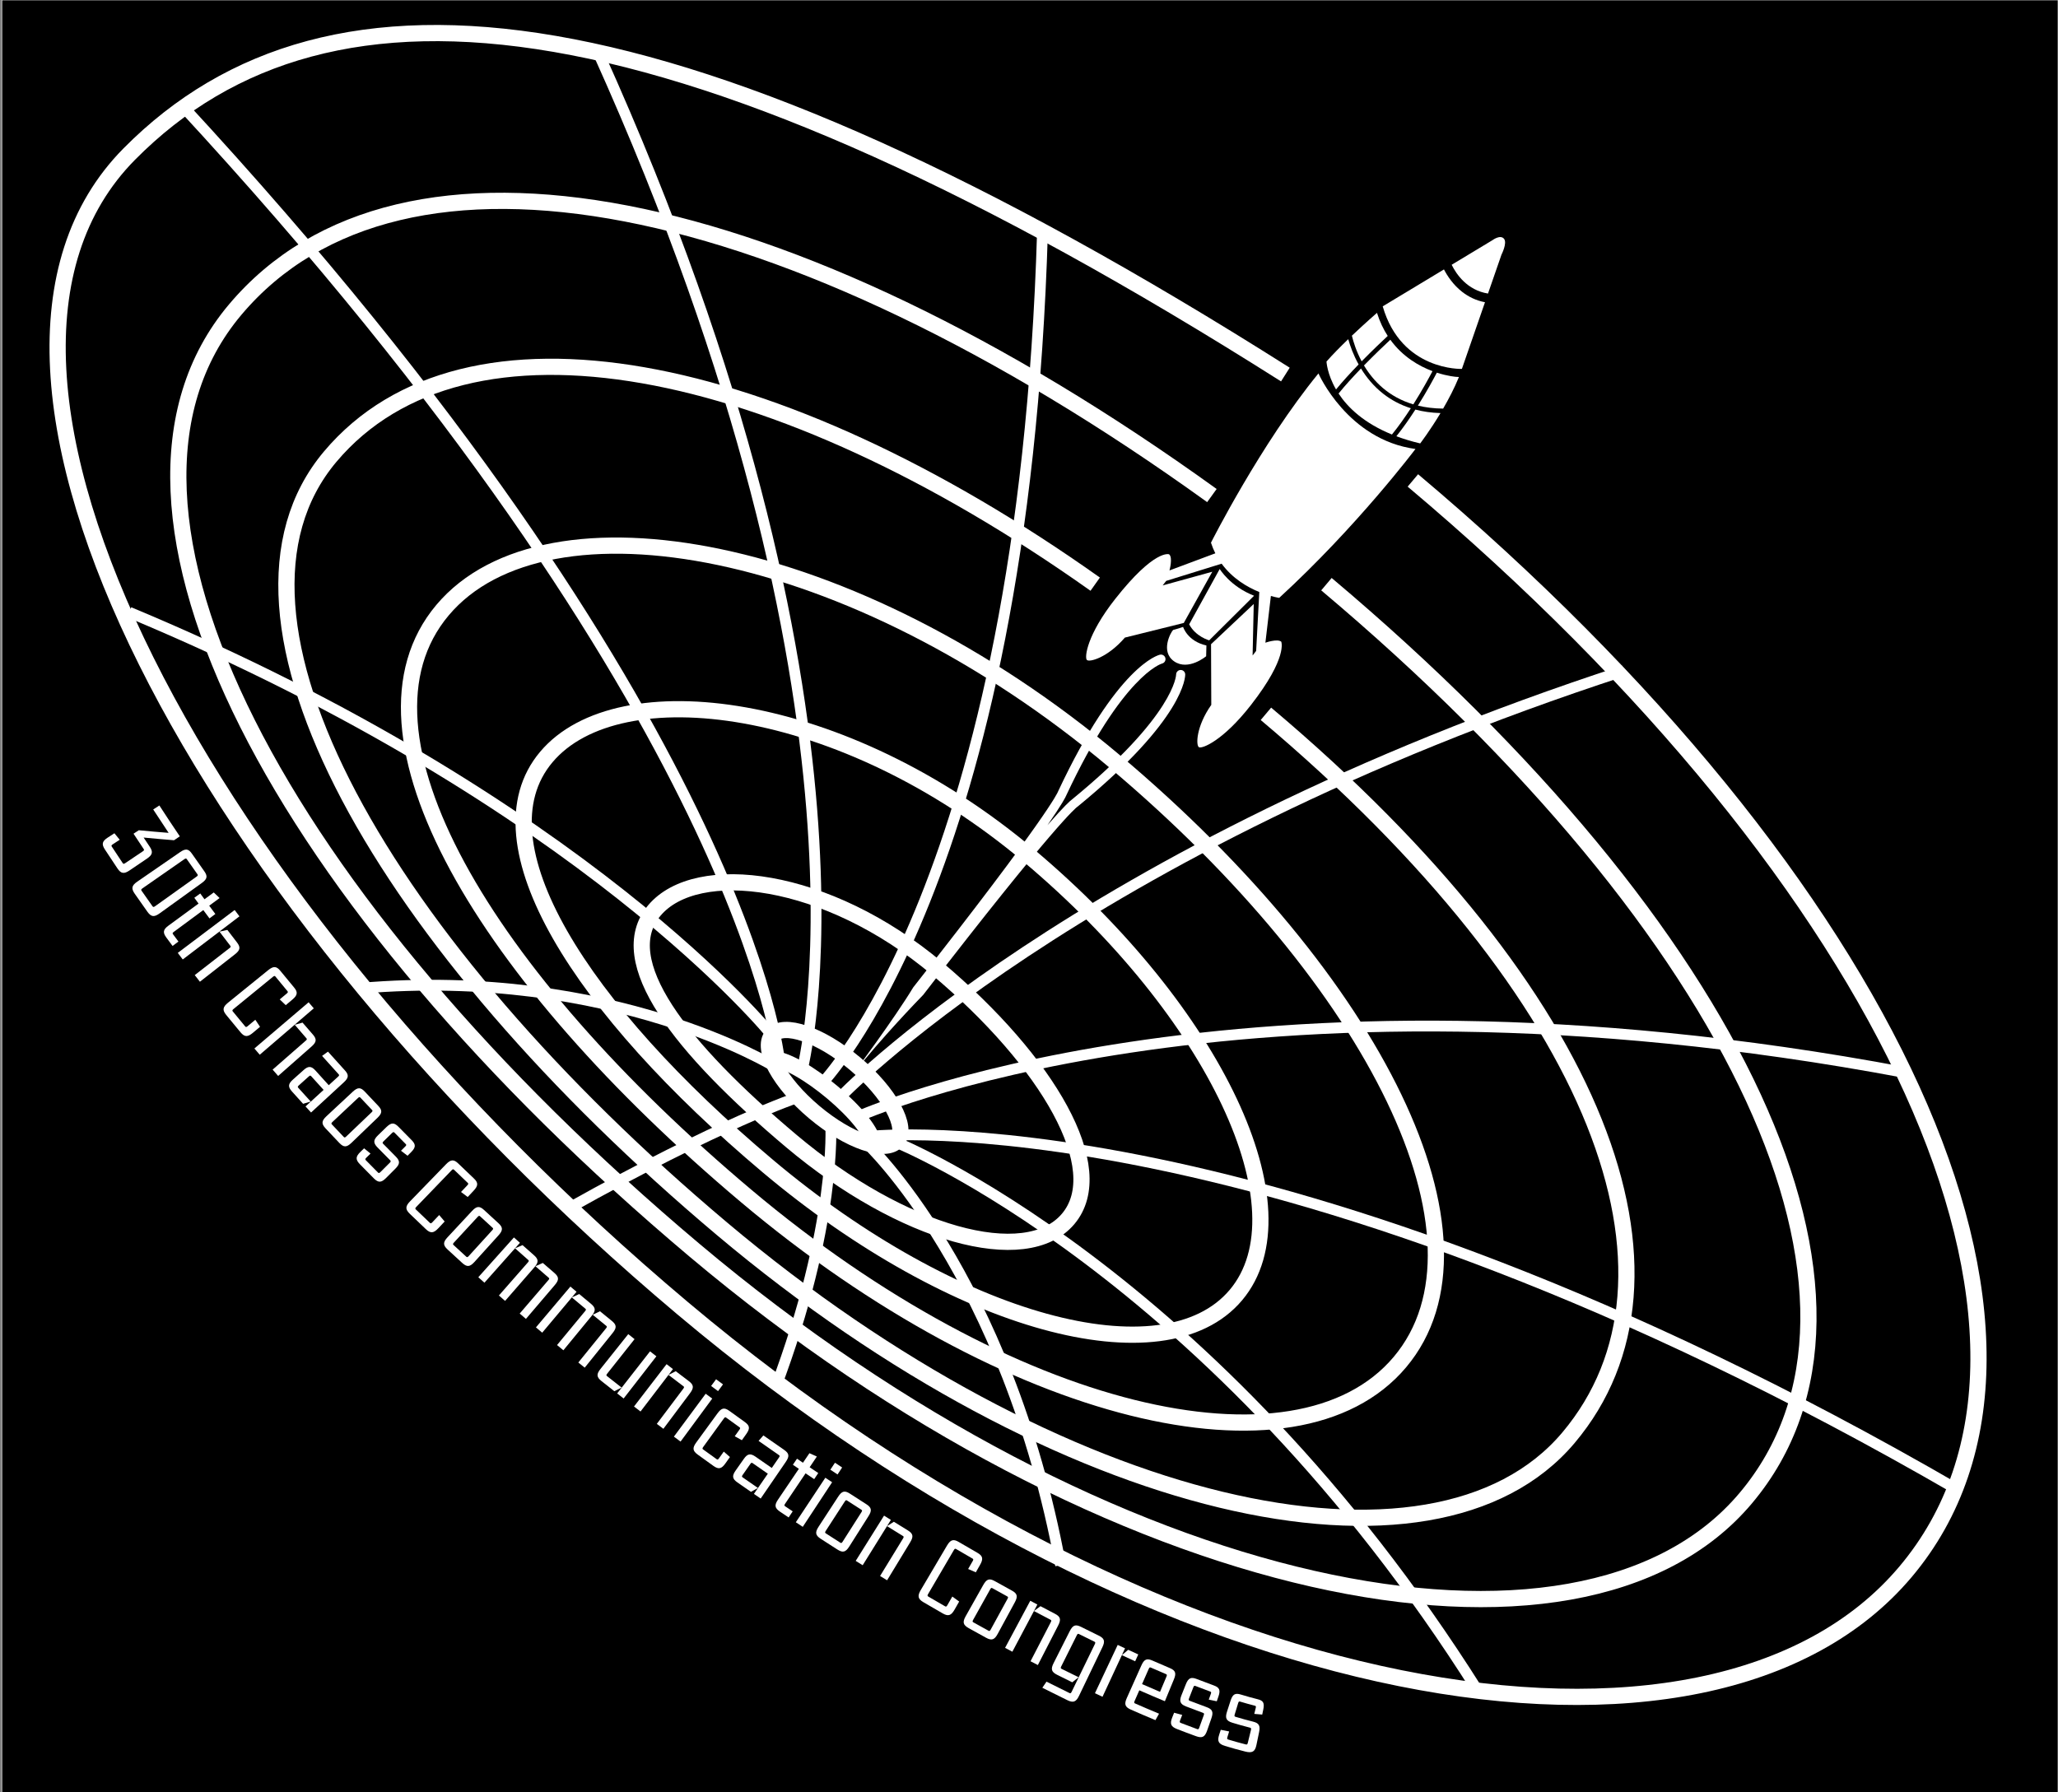 <?xml version="1.0" encoding="utf-8"?>
<!-- Generator: Adobe Illustrator 15.0.2, SVG Export Plug-In . SVG Version: 6.00 Build 0)  -->
<!DOCTYPE svg PUBLIC "-//W3C//DTD SVG 1.1//EN" "http://www.w3.org/Graphics/SVG/1.1/DTD/svg11.dtd">
<svg version="1.1" xmlns="http://www.w3.org/2000/svg" xmlns:xlink="http://www.w3.org/1999/xlink" x="0px" y="0px"
	 width="3809.239px" height="3317.337px" viewBox="0 0 3809.239 3317.337" enable-background="new 0 0 3809.239 3317.337"
	 xml:space="preserve">
<rect x="0" y="0" width="3809.239" height="3317.337" fill="#808080" stroke="none"/>
<g id="bacgground">
	<rect x="3.355" stroke="#FFFFFF" stroke-miterlimit="10" width="3805.884" height="3476.022"/>
</g>
<g id="_x33_0c3">
	
		<ellipse transform="matrix(0.765 0.644 -0.644 0.765 1660.134 -521.504)" fill="none" stroke="#FFFFFF" stroke-width="30" stroke-miterlimit="10" cx="1544.583" cy="2013.81" rx="151.213" ry="58.633"/>
	<path fill="none" stroke="#FFFFFF" stroke-width="30" stroke-miterlimit="10" d="M1977.127,2256.229
		c-78.199,92.871-307.603,28.378-512.391-144.054c-204.783-172.423-331.779-333.987-253.578-426.857
		c78.197-92.869,319.212-64.432,524,108C1939.946,1965.743,2055.327,2163.356,1977.127,2256.229z"/>
	<path fill="none" stroke="#FFFFFF" stroke-width="30" stroke-miterlimit="10" d="M2287.604,2397.223
		c-133.544,158.601-521.486,51.681-866.5-238.821c-345.004-290.486-543.494-598.485-409.946-757.084
		c133.541-158.598,548.548-107.762,893.559,182.738C2249.729,1874.548,2421.149,2238.62,2287.604,2397.223z"/>
	<path fill="none" stroke="#FFFFFF" stroke-width="30" stroke-miterlimit="10" d="M2591.159,2521.317
		c-191.579,227.525-726.132,99.918-1209.987-307.49c-483.843-407.386-753.596-856.986-562.013-1084.51
		c191.576-227.52,760.147-127.405,1244,280C2547.012,1816.71,2782.739,2293.79,2591.159,2521.317z"/>
	<path fill="none" stroke="#FFFFFF" stroke-width="30" stroke-miterlimit="10" d="M2343.159,1321.317
		c623.933,525.336,809.557,1043.619,560,1340c-249.554,296.379-942.911,138.544-1566.846-386.812
		c-623.92-525.327-974.714-1132.812-725.154-1429.188c249.55-296.372,824-184,1416,236"/>
	<path fill="none" stroke="#FFFFFF" stroke-width="30" stroke-miterlimit="10" d="M2455.159,1081.317
		c764.791,643.936,1083.727,1326.532,776,1692c-307.725,365.462-1180.875,184.875-1945.67-459.086
		C520.714,1670.309,127.427,938.778,435.159,573.317c307.72-365.455,1020-224,1808,344"/>
	<path fill="none" stroke="#FFFFFF" stroke-width="30" stroke-miterlimit="10" d="M1616.159,2119.317
		c0-44.956-136.005-159.332-188.329-159.332"/>
	<path fill="none" stroke="#FFFFFF" stroke-width="20" stroke-miterlimit="10" d="M1552.893,2033.18
		c0,0,436.642-460.219,1452.505-791.427"/>
	<path fill="none" stroke="#FFFFFF" stroke-width="20" stroke-miterlimit="10" d="M1520.159,2006.817
		c0,0,374.15-379.45,409.453-1578.896"/>
	<path fill="none" stroke="#FFFFFF" stroke-width="20" stroke-miterlimit="10" d="M1587.159,2067.317
		c0,0,698.135-315.714,1940.135-81.714"/>
	<path fill="none" stroke="#FFFFFF" stroke-width="20" stroke-miterlimit="10" d="M1611.159,2103.309
		c0,0,741.902-81.456,2012,654.009"/>
	<path fill="none" stroke="#FFFFFF" stroke-width="20" stroke-miterlimit="10" d="M1657.159,2113.817
		c0,0,586.099,235.656,1078,1015.5"/>
	<path fill="none" stroke="#FFFFFF" stroke-width="20" stroke-miterlimit="10" d="M1484.49,1982.175
		c0,0,173.742-663.741-377.331-1884.857"/>
	<path fill="none" stroke="#FFFFFF" stroke-width="20" stroke-miterlimit="10" d="M1442.605,1962.317
		c0,0-60.527-636.985-1107.447-1769"/>
	<path fill="none" stroke="#FFFFFF" stroke-width="20" stroke-miterlimit="10" d="M1428.913,1916.415
		c0,0-345.754-431.098-1189.754-783.098"/>
	<path fill="none" stroke="#FFFFFF" stroke-width="20" stroke-miterlimit="10" d="M1434.659,1974.817c0,0-299.5-185.5-767.5-145.5"
		/>
	<path fill="none" stroke="#FFFFFF" stroke-width="20" stroke-miterlimit="10" d="M1476.659,2031.317c0,0-142.014,47.008-425.5,206"
		/>
	<path fill="none" stroke="#FFFFFF" stroke-width="20" stroke-miterlimit="10" d="M1537.659,2082.817
		c0,0,11.495,183.515-102.5,486.5"/>
	<path fill="none" stroke="#FFFFFF" stroke-width="20" stroke-miterlimit="10" d="M1603.659,2115.817
		c0,0,259.76,242.725,359.5,781.5"/>
	<path fill="none" stroke="#FFFFFF" stroke-width="30" stroke-miterlimit="10" d="M2615.159,889.317
		c885.553,745.615,1274.391,1589.61,912,2020c-362.39,430.386-1378.443,257.643-2264-488
		c-885.534-745.601-1419.711-1736.034-1024-2136c372-376,1016-304,2140,408"/>
</g>
<g id="space">
	<g>
		<g>
			<path fill="#FFFFFF" d="M332.806,1548.097l-10.662,7.237c-18.734-1.494-37.496-3.157-56.298-4.983l11.358,17.046
				c6.464,9.627,4.96,15.06-4.994,21.816l-32.289,21.903c-10.382,7.048-15.903,6.285-22.6-3.688
				c-7.801-11.633-15.533-23.313-23.19-35.044c-6.481-9.937-5.023-15.317,5.513-22.128l12.119-7.84l9.851,12.005l-13.245,8.656
				c-2.872,1.878-2.166,2.96-1.191,4.449c6.514,9.963,13.087,19.888,19.708,29.779c0.987,1.481,1.707,2.553,4.557,0.639
				l33.256-22.335c2.708-1.819,1.998-2.876,1.021-4.335c-6.234-9.315-12.425-18.659-18.565-28.037l9.781-6.413
				c18.423,1.779,36.816,3.396,55.171,4.857c-9.626-14.367-19.134-28.808-28.523-43.32l11.393-7.385
				C307.38,1510.142,319.991,1529.183,332.806,1548.097z"/>
			<path fill="#FFFFFF" d="M355.359,1580.361c-6.493-9.354-11.767-10.087-22.114-2.957l-79.108,54.528
				c-10.334,7.116-11.625,12.545-4.874,22.267c7.779,11.193,15.623,22.34,23.531,33.44c6.969,9.771,12.508,10.381,22.69,3.045
				l77.964-56.15c10.193-7.348,11.281-12.563,4.573-21.971C370.404,1601.87,362.848,1591.137,355.359,1580.361z M341.491,1590.212
				c2.816-1.961,3.625-0.802,4.519,0.485c6.333,9.096,12.714,18.16,19.14,27.194c0.999,1.408,1.818,2.562-0.976,4.555
				l-77.531,55.316c-2.794,1.993-3.638,0.805-4.668-0.645c-6.619-9.305-13.192-18.644-19.717-28.017
				c-0.921-1.324-1.754-2.521,1.062-4.48L341.491,1590.212z"/>
			<path fill="#FFFFFF" d="M367.508,1672.588l-7.827-10.75l10.984-7.979l7.797,10.705l17.201-12.597l10.792,10.339l-19.219,14.203
				l11.368,15.324l-10.876,8.128l-11.413-15.382l-55.038,40.656c-2.623,1.938-1.856,2.978-0.799,4.406l9.82,13.228l-10.879,8.125
				l-11.49-15.489c-7.035-9.537-6.027-14.891,4.092-22.291L367.508,1672.588z"/>
			<path fill="#FFFFFF" d="M443.193,1696.184l-8.859-11.716l-105.273,79.385l9.192,12.153L443.193,1696.184z M434.854,1766.467
				c9.882-7.743,10.745-13.037,3.686-22.135c-5.929-7.649-11.828-15.321-17.694-23.017l-14.627,3.202
				c6.545,8.616,13.128,17.205,19.753,25.763c1.069,1.377,1.843,2.38-0.74,4.385l-64.771,50.277l9.562,12.284L434.854,1766.467z"/>
			<path fill="#FFFFFF" d="M544.358,1827.915c7.326,8.777,6.379,14.297-3.231,22.39l-12.229,10.294l-11.162-10.666l13.461-11.237
				c2.503-2.091,1.603-3.175,0.591-4.389c-7.277-8.743-14.516-17.517-21.709-26.324c-0.994-1.219-1.891-2.313-4.415-0.252
				l-73.895,60.36c-2.525,2.064-1.604,3.192-0.583,4.44c7.39,9.047,14.823,18.058,22.296,27.035
				c1.038,1.247,1.964,2.359,4.468,0.271l14.643-12.222l8.694,13.049l-13.155,11.07c-9.724,8.186-15.424,8.104-23.005-0.979
				c-8.855-10.624-17.657-21.294-26.401-32.012c-7.471-9.164-6.468-14.782,3.412-22.779l74.128-60.054
				c9.766-7.908,15.354-7.795,22.57,1.059C527.287,1807.327,535.795,1817.643,544.358,1827.915z"/>
			<path fill="#FFFFFF" d="M580.797,1866.478l-9.561-11.198l-100.364,85.509l9.889,11.577L580.797,1866.478z M576.644,1937.191
				c9.416-8.305,9.968-13.645,2.379-22.326c-6.375-7.301-12.724-14.624-19.043-21.971l-14.419,4.054
				c7.052,8.223,14.141,16.416,21.261,24.583c1.146,1.318,1.98,2.271-0.481,4.426l-61.729,53.972l10.255,11.696L576.644,1937.191z"
				/>
			<path fill="#FFFFFF" d="M638.319,1981.256c7.675,8.398,7.234,13.757-1.99,22.259l-60.566,55.779l-10.283-11.22l33.496-30.624
				c-7.601-8.32-15.164-16.676-22.695-25.059c-1.172-1.304-2.033-2.265-4.466-0.079l-19.055,17.11
				c-2.434,2.185-1.565,3.15-0.383,4.466c7.554,8.408,15.139,16.788,22.762,25.133l-14.134,4.146
				c-6.833-7.507-13.64-15.036-20.417-22.594c-7.892-8.809-7.533-14.113,1.832-22.454l19.762-17.613
				c8.345-7.433,13.993-7.549,21.768,1.128c8.143,9.073,16.319,18.116,24.542,27.117l17.635-16.127
				c2.408-2.2,1.551-3.135,0.375-4.427c-10.19-11.178-20.32-22.409-30.383-33.697l10.949-7.866
				C617.416,1958.234,627.835,1969.773,638.319,1981.256z"/>
			<path fill="#FFFFFF" d="M675.316,2020.738c-7.896-8.427-13.248-8.406-22.443,0.155l-48.672,45.352
				c-9.176,8.544-9.543,13.974-1.456,22.609c8.38,8.939,16.798,17.843,25.254,26.708c8.161,8.552,13.599,8.486,22.636-0.208
				l47.948-46.113c9.055-8.714,9.37-14.063,1.399-22.412C691.723,2038.167,683.5,2029.471,675.316,2020.738z M662.921,2032.151
				c2.384-2.235,3.252-1.312,4.447-0.037c6.949,7.404,13.927,14.783,20.933,22.137c1.205,1.266,2.082,2.184-0.282,4.442
				l-47.494,45.354c-2.482,2.37-3.373,1.437-4.599,0.15c-7.126-7.479-14.224-14.985-21.294-22.518
				c-1.215-1.296-2.098-2.237,0.405-4.586L662.921,2032.151z"/>
			<path fill="#FFFFFF" d="M761.808,2110.322c8.146,8.188,7.947,13.549-0.925,22.446l-6.55,6.565l-12.144-9.254l8.281-8.243
				c2.318-2.308,1.425-3.209,0.194-4.448l-20.178-20.46c-1.223-1.248-2.215-2.268-4.551,0.021l-16.334,15.997
				c-2.335,2.285-1.335,3.312-0.103,4.567c7.679,7.837,15.386,15.647,23.124,23.428c8.228,8.27,7.689,13.785-0.812,22.313
				l-17.111,17.154c-8.861,8.888-14.303,9.301-22.754,0.812c-8.636-8.69-17.243-17.41-25.808-26.173
				c-8.372-8.567-8-14.123,1.001-22.869l6.771-6.583l11.901,9.748l-8.223,8.051c-2.336,2.284-1.321,3.328-0.081,4.595l21.762,22.066
				c1.136,1.14,2.162,2.174,4.479-0.133l18.026-17.947c2.312-2.304,1.292-3.327,0.167-4.463
				c-7.792-7.847-15.557-15.72-23.288-23.625c-8.179-8.367-7.647-14.02,0.977-22.402l15.521-15.097
				c9.009-8.758,14.362-8.893,22.546-0.519C745.7,2094.054,753.74,2102.201,761.808,2110.322z"/>
			<path fill="#FFFFFF" d="M877.188,2181.419c8.335,7.896,8.046,13.495-0.557,22.652l-10.949,11.646l-12.358-9.319l12.053-12.733
				c2.242-2.371,1.217-3.344,0.067-4.435c-8.28-7.856-16.527-15.747-24.745-23.666c-1.135-1.09-2.158-2.081-4.421,0.269
				l-66.21,68.702c-2.262,2.346-1.217,3.358-0.057,4.477c8.406,8.099,16.84,16.168,25.308,24.202
				c1.175,1.112,2.226,2.108,4.467-0.259l13.115-13.852l10.157,11.948l-11.777,12.523c-8.707,9.261-14.373,9.846-22.953,1.723
				c-10.023-9.502-20.006-19.048-29.945-28.64c-8.495-8.202-8.168-13.894,0.686-23.013l66.436-68.469
				c8.75-9.016,14.326-9.561,22.577-1.594C857.74,2162.904,867.444,2172.183,877.188,2181.419z"/>
			<path fill="#FFFFFF" d="M896.07,2239.847c-8.487-7.861-13.83-7.465-22.39,1.732l-45.322,48.697
				c-8.546,9.176-8.527,14.614,0.146,22.651c8.986,8.315,18.002,16.599,27.052,24.844c8.733,7.955,14.151,7.509,22.561-1.794
				l44.62-49.339c8.426-9.322,8.365-14.685-0.182-22.468C913.693,2256.098,904.866,2247.988,896.07,2239.847z M884.514,2252.107
				c2.221-2.402,3.152-1.537,4.436-0.352l22.467,20.636c1.292,1.178,2.23,2.033,0.029,4.451l-44.201,48.566
				c-2.311,2.538-3.264,1.67-4.576,0.474l-22.816-20.957c-1.303-1.204-2.251-2.08,0.08-4.601L884.514,2252.107z"/>
			<path fill="#FFFFFF" d="M967.215,2304.813l-13.886,5.832l9.029-10.154l-11.106-9.923l-65.927,73.646l11.339,10.132l56.665-63.701
				l24.044,21.271c1.321,1.161,2.27,1.993,0.122,4.444l-54.046,61.664l11.451,10.016l54.077-62.09
				c8.237-9.463,8.084-14.841-0.616-22.471L967.215,2304.813z M1004.718,2337.771l-13.71,6.081l24.154,20.918
				c1.326,1.143,2.289,1.971,0.166,4.446l-53.402,62.222l11.552,9.896l53.432-62.646c8.139-9.549,7.927-14.929-0.85-22.464
				L1004.718,2337.771z"/>
			<path fill="#FFFFFF" d="M1072.136,2395.324l-13.716,6.228l8.734-10.407l-11.393-9.606l-63.775,75.522l11.625,9.796l54.81-65.305
				l24.653,20.58c1.354,1.121,2.325,1.93,0.246,4.441l-52.264,63.179l11.729,9.685l52.292-63.602
				c7.964-9.693,7.655-15.065-1.26-22.446L1072.136,2395.324z M1110.583,2427.216l-13.534,6.463l24.743,20.233
				c1.36,1.104,2.346,1.906,0.294,4.439l-51.627,63.703l11.823,9.566l51.652-64.125c7.866-9.771,7.501-15.145-1.488-22.433
				L1110.583,2427.216z"/>
			<path fill="#FFFFFF" d="M1137.111,2575.221l13.453-6.712l-26.613-20.958c-1.384-1.099-2.402-1.903-0.369-4.467l50.94-64.253
				l-11.662-9.284l-51.343,64.369c-7.828,9.809-7.399,15.225,1.853,22.572L1137.111,2575.221z M1214.94,2510.582l-11.756-9.167
				l-60.847,77.897l11.987,9.346L1214.94,2510.582z"/>
			<path fill="#FFFFFF" d="M1274.914,2556.497c9.251,6.968,9.805,12.324,2.291,22.368l-49.33,65.925l-12.157-9.135l49.316-65.509
				c1.962-2.604,0.943-3.374-0.455-4.427l-27.231-20.694l-51.772,67.739l-12.056-9.257l60.251-78.357l11.827,9.077l-8.25,10.798
				l13.424-6.843L1274.914,2556.497z"/>
			<path fill="#FFFFFF" d="M1338.254,2562.554l-12.802-9.471l-9.211,12.429l12.84,9.5L1338.254,2562.554z M1318.306,2588.851
				l-12.116-8.964l-58.853,79.415l12.349,9.137L1318.306,2588.851z"/>
			<path fill="#FFFFFF" d="M1342.594,2708.954c-7.263,10.231-12.593,11.308-22.203,4.437c-9.647-6.901-19.27-13.835-28.869-20.803
				c-9.557-6.94-10.218-12.335-2.822-22.472l39.411-54.029c7.4-10.144,12.66-11.174,22.031-4.369l28.319,20.412
				c9.423,6.736,10.121,12.061,2.854,22.299l-8.164,11.496l-13.216-7.323l8.99-12.581c1.895-2.653,0.858-3.395-0.567-4.414
				l-23.869-17.202c-1.416-1.027-2.449-1.777-4.364,0.864l-38.742,53.444c-2.016,2.779-0.968,3.541,0.469,4.582l24.203,17.443
				c1.446,1.033,2.498,1.785,4.494-1.007l9.094-12.728l11.414,10.034L1342.594,2708.954z"/>
			<path fill="#FFFFFF" d="M1451.39,2683.78c9.402,6.481,10.184,11.809,3.099,22.164l-46.508,67.944l-12.528-8.613l25.746-37.377
				l-27.793-19.3c-1.445-1.011-2.492-1.743-4.365,0.938l-14.675,20.986c-1.874,2.679-0.821,3.415,0.633,4.437l27.833,19.325
				l-12.838,7.219l-24.956-17.362c-9.673-6.777-10.532-12.021-3.313-22.276l15.234-21.65c6.433-9.139,11.915-10.534,21.477-3.834
				c10.001,7.002,20.029,13.968,30.08,20.9l13.553-19.683c1.851-2.685,0.801-3.41-0.641-4.404
				c-12.482-8.618-24.925-17.291-37.33-26.018l8.877-10.149C1425.737,2666.002,1438.543,2674.92,1451.39,2683.78z"/>
			<path fill="#FFFFFF" d="M1478.638,2718.859l-11.051-7.512l7.639-11.229l11.021,7.492l11.948-17.656l13.752,6.18l-13.334,19.831
				l15.946,10.693l-7.535,11.299l-15.988-10.725l-38.186,56.779c-1.822,2.707-0.754,3.428,0.72,4.417l13.67,9.162l-7.536,11.297
				l-15.983-10.724c-9.799-6.601-10.657-11.972-3.625-22.355L1478.638,2718.859z"/>
			<path fill="#FFFFFF" d="M1558.766,2716.386l-13.283-8.787l-8.547,12.897l13.325,8.812L1558.766,2716.386z M1540.218,2743.689
				l-12.579-8.321l-54.603,82.395l12.824,8.481L1540.218,2743.689z"/>
			<path fill="#FFFFFF" d="M1573.217,2764.854c-9.712-6.3-14.917-4.997-21.779,5.526l-36.322,55.733
				c-6.85,10.505-5.897,15.861,4.009,22.287c10.273,6.66,20.571,13.285,30.893,19.872c9.965,6.355,15.231,5,21.938-5.597
				l35.585-56.206c6.717-10.617,5.738-15.898-4.028-22.126C1593.391,2777.885,1583.293,2771.387,1573.217,2764.854z
				 M1563.927,2778.912c1.777-2.744,2.849-2.05,4.318-1.099l25.693,16.526c1.475,0.943,2.545,1.624,0.787,4.386l-35.293,55.377
				c-1.845,2.895-2.929,2.204-4.426,1.249l-26.06-16.767c-1.492-0.963-2.577-1.667-0.711-4.548L1563.927,2778.912z"/>
			<path fill="#FFFFFF" d="M1680.288,2832.771c9.876,6.048,10.943,11.323,4.432,22.047l-42.759,70.365l-12.991-7.933l42.794-69.941
				c1.702-2.783,0.621-3.444-0.872-4.359c-9.719-5.965-19.419-11.96-29.096-17.992l-45.045,72.387l-12.897-8.062l52.476-83.768
				l12.645,7.906l-7.179,11.537l12.7-8.103L1680.288,2832.771z"/>
			<path fill="#FFFFFF" d="M1809.298,2874.412c9.963,5.724,10.995,11.233,4.78,22.154l-7.91,13.891l-14.205-6.163l8.729-15.208
				c1.624-2.827,0.381-3.542-0.982-4.326c-9.904-5.704-19.79-11.444-29.654-17.223c-1.373-0.805-2.594-1.523-4.243,1.292
				l-48.226,82.327c-1.648,2.814-0.398,3.545,1.003,4.368c10.082,5.904,20.185,11.773,30.311,17.604
				c1.396,0.803,2.665,1.532,4.288-1.297l9.499-16.542l12.683,9.234l-8.511,14.94c-6.288,11.046-11.662,12.943-21.915,7.053
				c-11.989-6.893-23.946-13.837-35.871-20.832c-10.195-5.982-11.211-11.591-4.748-22.535l48.488-82.163
				c6.387-10.82,11.682-12.655,21.595-6.836C1786.013,2860.957,1797.642,2867.711,1809.298,2874.412z"/>
			<path fill="#FFFFFF" d="M1841.398,2926.789c-10.091-5.645-15.199-4.008-21.361,6.94l-32.623,57.979
				c-6.151,10.925-4.848,16.215,5.477,21.99c10.708,5.984,21.443,11.927,32.206,17.824c10.389,5.69,15.562,3.984,21.54-7.039
				l31.725-58.475c5.988-11.045,4.659-16.241-5.485-21.798C1862.36,2938.448,1851.868,2932.641,1841.398,2926.789z
				 M1833.048,2941.423c1.594-2.853,2.708-2.229,4.228-1.383l26.714,14.786c1.534,0.842,2.645,1.45,1.075,4.318l-31.52,57.612
				c-1.647,3.01-2.777,2.392-4.337,1.534l-27.161-15.031c-1.547-0.862-2.678-1.496-1.007-4.493L1833.048,2941.423z"/>
			<path fill="#FFFFFF" d="M1952.645,2987.176c10.257,5.319,11.694,10.5,5.969,21.664l-37.598,73.251l-13.571-7.009l37.73-72.799
				c1.499-2.896,0.375-3.48-1.176-4.287c-10.101-5.253-20.18-10.552-30.239-15.894l-39.947,75.319l-13.457-7.179l46.634-87.152
				l13.134,7.006l-6.365,12.006l12.099-8.965C1934.771,2977.851,1943.7,2982.532,1952.645,2987.176z"/>
			<path fill="#FFFFFF" d="M2033.761,3027.629c10.37,5.045,12.083,10.231,6.646,21.558l-43.258,90.018
				c-5.427,11.303-10.713,13.177-21.513,7.923c-15.518-7.559-30.958-15.225-46.33-22.99l7.728-11.319
				c13.959,7.042,27.972,14.003,42.047,20.873c1.475,0.72,2.802,1.364,4.228-1.567l43.377-89.2c1.425-2.934,0.14-3.558-1.431-4.323
				c-9.267-4.524-18.515-9.095-27.744-13.705c-1.563-0.777-2.702-1.351-4.16,1.568l-29.278,58.58
				c-1.462,2.923-0.301,3.507,1.295,4.304c10.336,5.162,20.701,10.276,31.097,15.34l-11.789,9.357
				c-9.356-4.58-18.686-9.201-27.993-13.86c-10.609-5.314-12.156-10.546-6.494-21.743l29.833-59.068
				c5.667-11.215,10.688-13.078,21-7.912C2011.91,3016.911,2022.824,3022.301,2033.761,3027.629z"/>
			<path fill="#FFFFFF" d="M2106.873,3062.439l-5.745,12.68c-8.225-3.733-16.434-7.51-24.629-11.325l-35.801,77.009l-14.017-6.57
				l42.123-89.419l13.562,6.356l-5.867,12.624l11.739-9.896L2106.873,3062.439z"/>
			<path fill="#FFFFFF" d="M2133.175,3073.83c-10.497-4.634-15.411-2.525-20.539,8.94l-27.006,60.42
				c-5.122,11.445-3.313,16.613,7.615,21.436c15.031,6.619,30.15,13.106,45.383,19.435l6.707-11.917
				c-14.739-6.111-29.38-12.377-43.942-18.77c-1.483-0.653-2.828-1.243-1.514-4.23l8.933-20.306
				c15.684,6.91,31.447,13.664,47.305,20.229l16.671-40.347c4.788-11.61,3.104-16.56-7.583-21.063
				C2154.507,3083.138,2143.831,3078.523,2133.175,3073.83z M2126.46,3088.713c1.313-2.986,2.618-2.412,4.061-1.777
				c9.026,3.963,18.07,7.868,27.133,11.71c1.6,0.679,2.912,1.232,1.645,4.236l-12.149,28.832
				c-11.134-4.7-22.227-9.493-33.284-14.363L2126.46,3088.713z"/>
			<path fill="#FFFFFF" d="M2246.666,3119.825c10.624,3.846,12.68,8.698,8.556,20.574l-3.053,8.754
				c-4.943-1-9.89-2.032-14.835-3.096l3.978-10.988c1.114-3.074-0.059-3.501-1.678-4.09c-8.872-3.242-17.729-6.585-26.57-10.009
				c-1.613-0.625-2.933-1.142-4.118,1.908l-8.282,21.307c-1.185,3.048,0.16,3.573,1.802,4.209
				c10.244,3.968,20.528,7.833,30.855,11.574c10.975,3.956,12.894,9.133,8.946,20.516l-7.967,22.883
				c-4.11,11.849-8.976,14.57-20.602,10.374c-11.865-4.298-23.612-8.731-35.274-13.276c-11.404-4.457-13.37-9.721-8.712-21.37
				l3.502-8.771l15.006,4.079l-4.175,10.72c-1.188,3.048,0.193,3.587,1.878,4.241c9.801,3.799,19.657,7.518,29.586,11.136
				c1.542,0.562,2.947,1.068,4.056-2.007l8.648-23.919c1.108-3.071-0.259-3.564-1.77-4.116
				c-10.464-3.814-20.874-7.751-31.238-11.786c-10.96-4.279-12.792-9.682-8.333-20.848l8.017-20.111
				c4.661-11.676,9.455-13.972,20.196-9.78C2225.598,3112.024,2236.128,3115.999,2246.666,3119.825z"/>
			<path fill="#FFFFFF" d="M2328.098,3145.434c5.18,1.28,8.305,2.985,9.857,5.944c1.547,2.955,1.527,7.163,0.245,13.312
				l-1.898,9.075c-4.869-0.321-9.782-0.752-14.716-1.264l2.795-11.346c0.78-3.176-0.381-3.463-1.99-3.87
				c-8.821-2.238-17.705-4.744-26.596-7.425c-1.623-0.488-2.952-0.896-3.907,2.23l-6.668,21.867
				c-0.955,3.127,0.424,3.553,2.108,4.059c10.51,3.167,21.083,6.125,31.736,8.739c5.663,1.386,9.118,3.245,10.877,6.267
				c1.756,3.019,1.819,7.194,0.598,13.093l-4.923,23.724c-1.271,6.144-3.092,10.031-6.264,12.008
				c-3.162,1.973-7.675,2.036-14.084,0.465c-13.089-3.219-25.678-6.795-38.052-10.58c-12.087-3.729-14.447-8.909-10.569-20.829
				l2.918-8.981c5.144,1.071,10.306,2.103,15.483,3.092l-3.37,11c-0.961,3.129,0.493,3.573,2.27,4.112
				c10.336,3.123,20.817,6.083,31.575,8.789c1.674,0.42,3.202,0.795,3.978-2.385l6.044-24.707c0.773-3.17-0.659-3.521-2.237-3.915
				c-10.947-2.754-21.749-5.827-32.461-9.102c-11.321-3.483-13.507-8.79-9.794-20.214l6.667-20.601
				c3.878-11.963,8.451-14.563,19.167-11.265C2307.374,3139.93,2317.826,3142.886,2328.098,3145.434z"/>
		</g>
	</g>
</g>
<g id="rocket">
	<g>
		<path fill="#FFFFFF" d="M2705.88,682.854l42.751-123.382c-17.039-3.25-30.961-10.437-42.188-19.179
			c-16.78-13.07-27.543-29.584-33.763-41.565l-113.351,68.355C2594.036,687.129,2705.88,682.854,2705.88,682.854z"/>
		<path fill="#FFFFFF" d="M2754.211,543.371l24.977-72.076c0,0,11.048-21.417,4.656-29.279c-6.798-8.36-21.164,2.438-21.164,2.438
			l-75.725,45.663C2695.477,507.384,2715.527,537.201,2754.211,543.371z"/>
		<path fill="#FFFFFF" d="M2568.606,621.833c-7.896-12.204-14.749-26.315-19.883-42.747c0,0-21.82,18.927-46.446,42.266
			c2.8,11.542,8.179,28.949,18.065,47.471C2540.548,648.24,2559.352,630.458,2568.606,621.833z"/>
		<path fill="#FFFFFF" d="M2615.968,748.495c16.613-26.248,29.449-49.913,35.506-61.463c-24.651-9.215-55.006-26.406-78.053-58.18
			c-9.769,9.124-28.731,27.103-48.778,47.602C2541.678,705.076,2569.845,734.749,2615.968,748.495z"/>
		<path fill="#FFFFFF" d="M2671.19,756.335c10.384-17.904,20.892-38.052,29.217-58.479l-5.277-0.313c0,0-14.969-1.02-35.619-7.714
			c-5.718,10.94-18.4,34.477-35.045,60.965C2638.444,754.201,2653.964,756.177,2671.19,756.335z"/>
		<path fill="#FFFFFF" d="M2584.61,807.546c13.29,4.971,27.922,9.453,44.081,13.264c0,0,17.914-23.378,37.601-56.175
			c-17.078-0.511-32.553-2.779-46.513-6.48C2609.188,774.611,2597.235,791.796,2584.61,807.546z"/>
		<path fill="#FFFFFF" d="M2495.516,627.805c-14.237,13.691-28.83,28.387-40.258,41.405c0,0,1,22.911,17.68,51.665
			c12.227-14.978,27.148-31.185,41.782-46.287C2504.899,656.896,2498.958,640.048,2495.516,627.805z"/>
		<path fill="#FFFFFF" d="M2611.365,755.688c-20.024-6.384-36.802-15.703-50.815-26.618c-17.973-13.997-31.409-30.601-41.428-46.939
			c-14.693,15.227-29.569,31.479-41.5,46.318c16.917,25.699,46.662,54.652,98.793,75.854
			C2588.92,788.917,2600.794,771.989,2611.365,755.688z"/>
		<path fill="#FFFFFF" d="M2371.484,1187.719c-7.484-5.828-29.321,1.957-29.321,1.957l10.164-86.477
			c9.42,2.612,15.413,3.472,15.413,3.472c144.449-132.419,252.204-275.592,252.204-275.592
			c-125.746-16.998-179.578-139.855-179.578-139.855c-106.967,130.603-198.938,313.318-198.938,313.318
			c2.259,7.036,5.004,13.549,8.064,19.673l-84.878,31.69c0,0,6.733-24.056-0.751-29.883c0,0-26.621-10.215-99.918,82.955
			c-52.043,66.151-56.731,107.575-52.318,112.519c4.413,4.941,38.369-3.932,70.466-41.286l108.98-27.066l52.826-94.84
			l-91.875,25.361l6.556-8.417l102.596-31.842c20.105,27.529,47.648,43.497,69.717,52.479l-5.84,109.016l-6.554,8.417l2.087-95.29
			l-79.016,74.444l0.448,112.29c-28.356,40.269-28.644,75.365-22.77,78.431c5.873,3.069,44.558-11.871,96.277-78.279
			C2384.359,1216.529,2371.484,1187.719,2371.484,1187.719z"/>
		<path fill="#FFFFFF" d="M2238.141,1185.294l83.078-82.551c-44.384-17.288-63.601-49.533-63.601-49.533l-56.523,102.481
			C2213.246,1178.675,2238.141,1185.294,2238.141,1185.294z"/>
		<path fill="#FFFFFF" d="M2173.291,1224.192c26.322,18.208,59.222-9.474,59.222-9.474l0.479-19.913
			c-35.192-7.872-43.129-34.337-43.129-34.337c-11.6,4.052-18.343,5.469-18.517,5.644
			C2166.682,1170.803,2147.413,1206.292,2173.291,1224.192z"/>
		<path fill="#FFFFFF" d="M2185.194,1240.162c-4.593,0.084-8.27,3.902-8.264,8.495c0,0.736-2.122,75.088-192.746,231.191
			c-3.035,2.19-13.746,11.314-45.467,47.707c27.516-39.668,33.74-52.288,35.119-55.767
			c104.128-221.902,175.5-243.103,176.93-243.492c4.471-1.032,7.298-5.473,6.328-9.975c-0.981-4.542-5.462-7.427-10.004-6.452
			c-3.177,0.687-79.072,19.482-188.616,253.032l-0.313,0.768c-0.676,1.745-19.386,46.319-267.53,361.642
			c-0.106,0.136-0.177,0.291-0.275,0.435l-0.035-0.03c-34.501,57.309-110.379,159.01-110.379,159.01
			c52.089-65.939,120.008-136.07,127.669-143.943c0.25-0.214,0.465-0.468,0.692-0.711c0.007-0.006,0.047-0.047,0.047-0.047
			l-0.002-0.002c0.167-0.179,0.348-0.327,0.498-0.524c244.949-317.812,283.583-346.87,284.799-347.754l0.977-0.688
			c199.61-163.405,199.247-241.592,199.133-244.842C2193.594,1243.624,2189.786,1240.077,2185.194,1240.162z"/>
	</g>
</g>
</svg>

